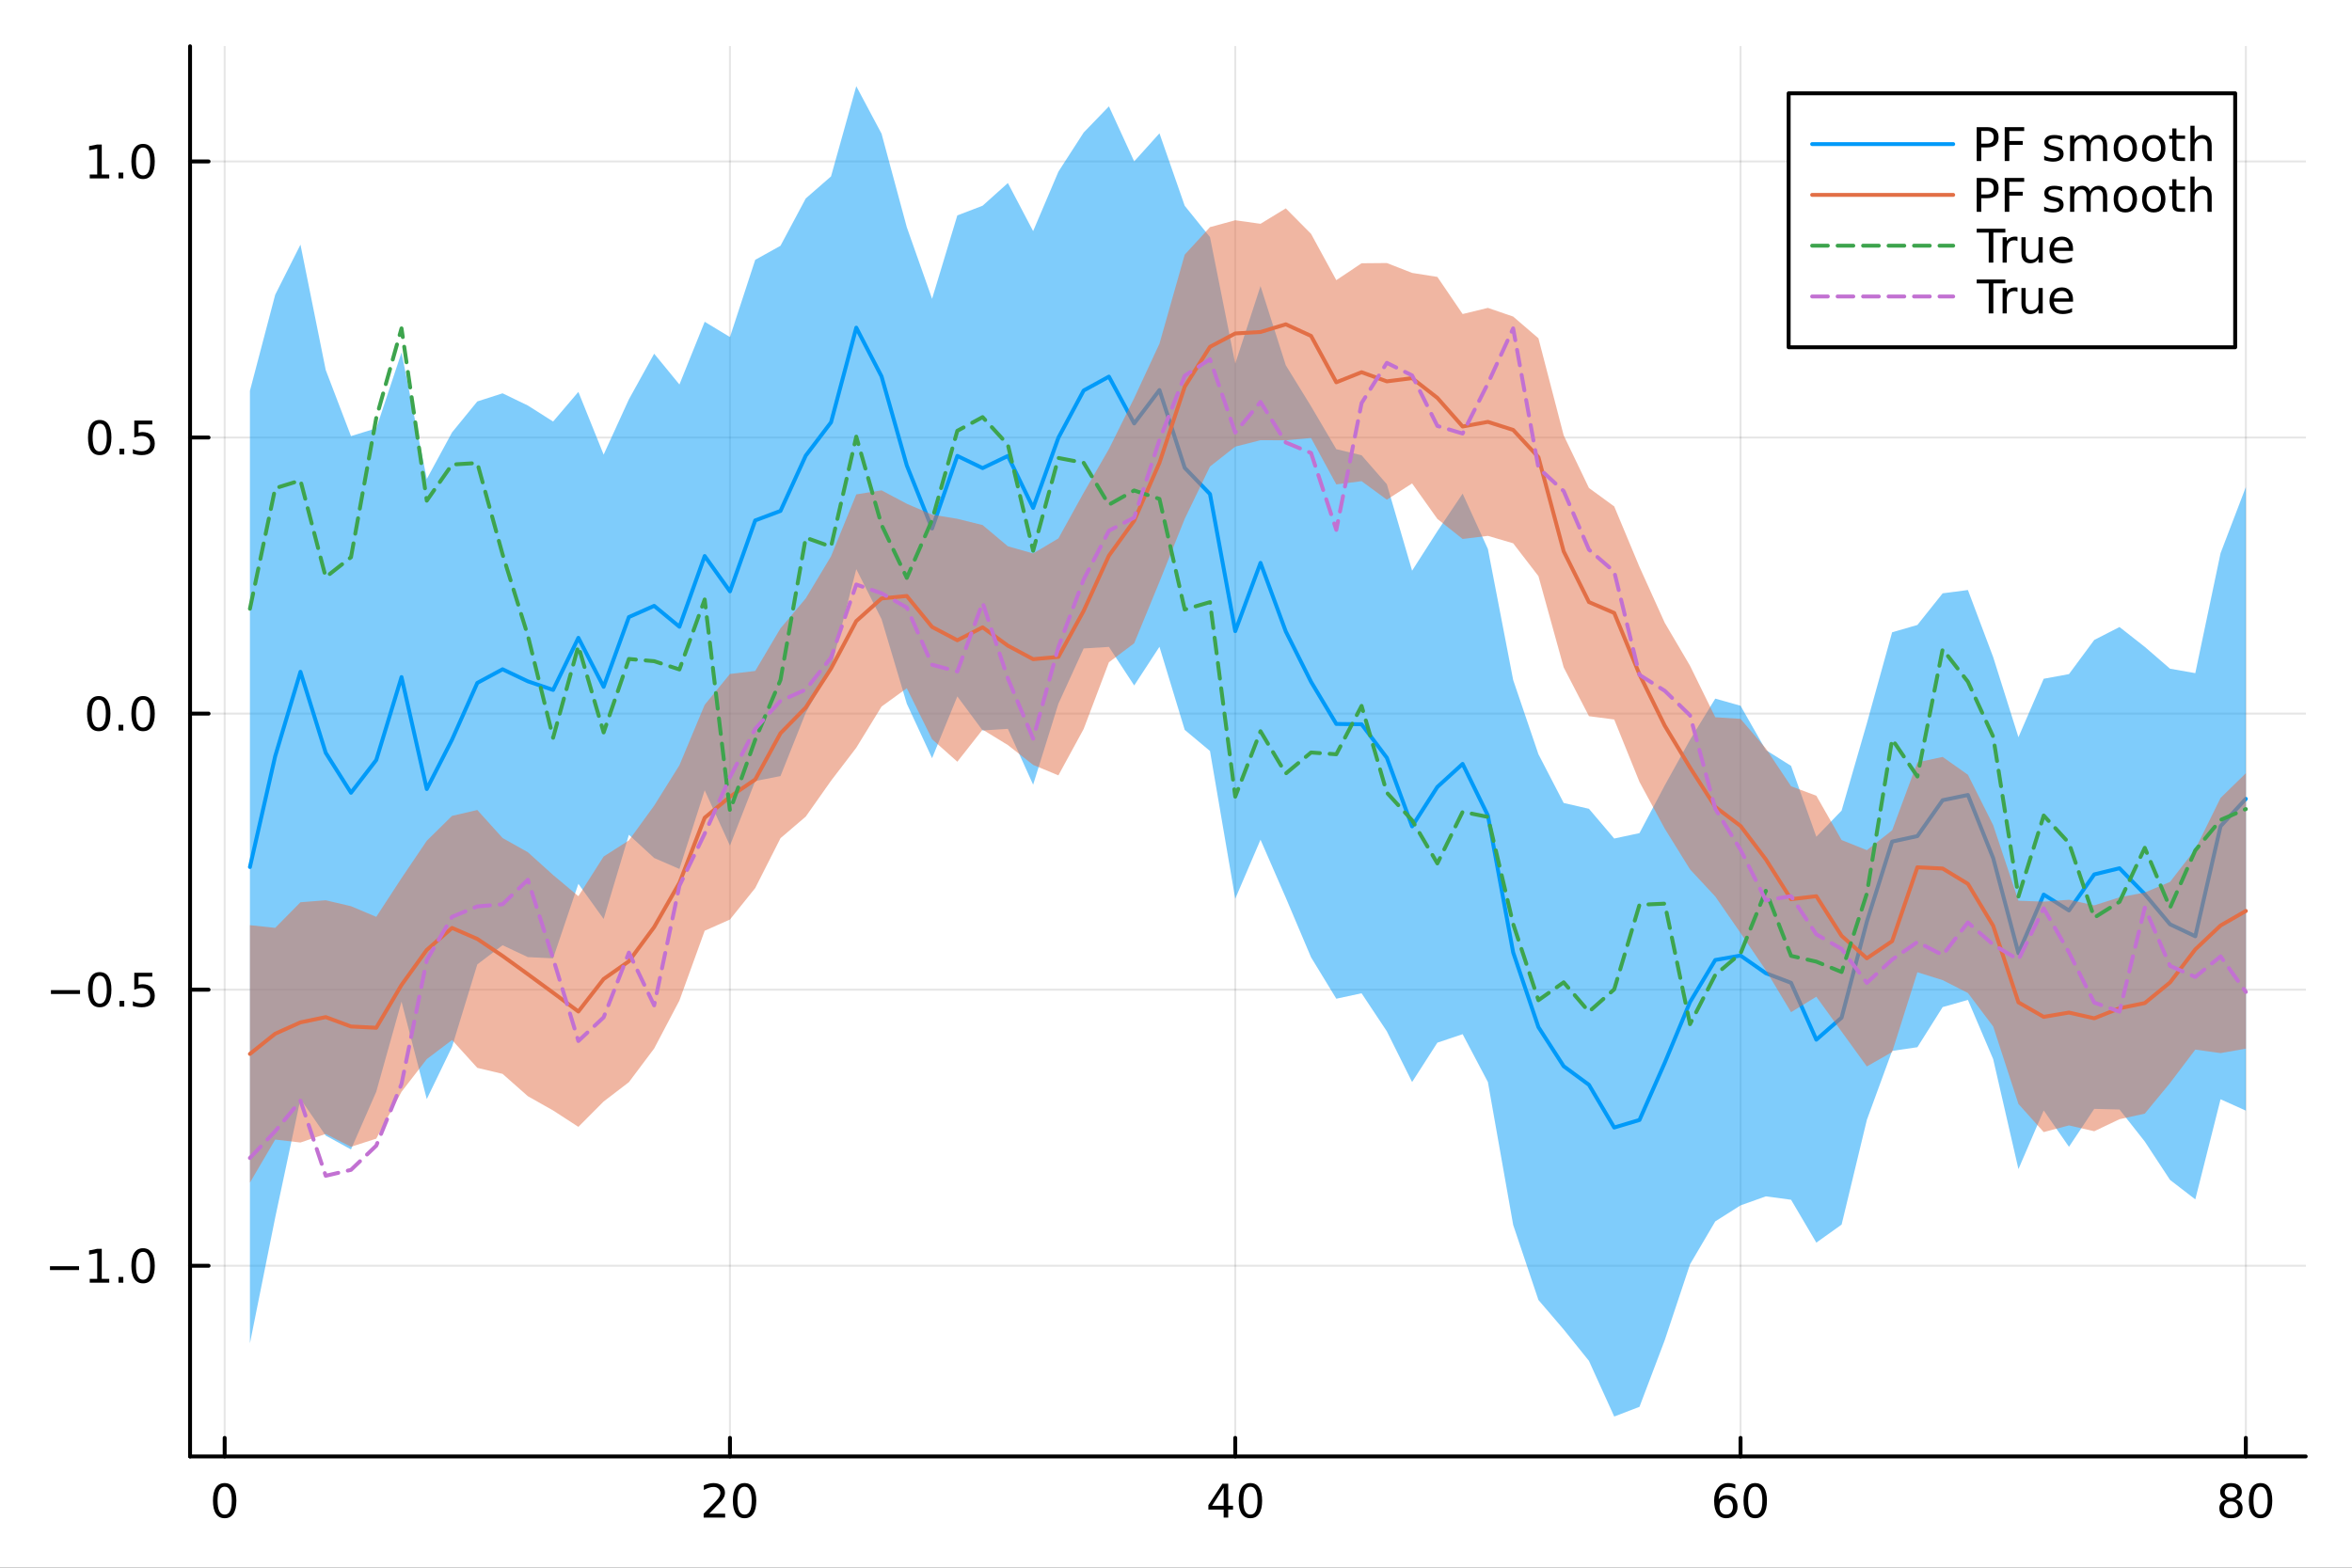 <?xml version="1.0" encoding="utf-8"?>
<svg xmlns="http://www.w3.org/2000/svg" xmlns:xlink="http://www.w3.org/1999/xlink" width="600" height="400" viewBox="0 0 2400 1600">
<rect x="0" y="0" width="2400" height="1600" fill="#333333" stroke="none"/>
<defs>
  <clipPath id="clip480">
    <rect x="0" y="0" width="2400" height="1600"/>
  </clipPath>
</defs>
<path clip-path="url(#clip480)" d="M0 1600 L2400 1600 L2400 0 L0 0  Z" fill="#ffffff" fill-rule="evenodd" fill-opacity="1"/>
<defs>
  <clipPath id="clip481">
    <rect x="480" y="0" width="1681" height="1600"/>
  </clipPath>
</defs>
<path clip-path="url(#clip480)" d="M193.936 1486.45 L2352.76 1486.45 L2352.76 47.244 L193.936 47.244  Z" fill="#ffffff" fill-rule="evenodd" fill-opacity="1"/>
<defs>
  <clipPath id="clip482">
    <rect x="193" y="47" width="2160" height="1440"/>
  </clipPath>
</defs>
<polyline clip-path="url(#clip482)" style="stroke:#000000; stroke-linecap:round; stroke-linejoin:round; stroke-width:2; stroke-opacity:0.1; fill:none" points="229.255,1486.45 229.255,47.244 "/>
<polyline clip-path="url(#clip482)" style="stroke:#000000; stroke-linecap:round; stroke-linejoin:round; stroke-width:2; stroke-opacity:0.1; fill:none" points="744.855,1486.45 744.855,47.244 "/>
<polyline clip-path="url(#clip482)" style="stroke:#000000; stroke-linecap:round; stroke-linejoin:round; stroke-width:2; stroke-opacity:0.1; fill:none" points="1260.46,1486.45 1260.46,47.244 "/>
<polyline clip-path="url(#clip482)" style="stroke:#000000; stroke-linecap:round; stroke-linejoin:round; stroke-width:2; stroke-opacity:0.1; fill:none" points="1776.06,1486.45 1776.06,47.244 "/>
<polyline clip-path="url(#clip482)" style="stroke:#000000; stroke-linecap:round; stroke-linejoin:round; stroke-width:2; stroke-opacity:0.1; fill:none" points="2291.66,1486.45 2291.66,47.244 "/>
<polyline clip-path="url(#clip482)" style="stroke:#000000; stroke-linecap:round; stroke-linejoin:round; stroke-width:2; stroke-opacity:0.1; fill:none" points="193.936,1291.85 2352.76,1291.85 "/>
<polyline clip-path="url(#clip482)" style="stroke:#000000; stroke-linecap:round; stroke-linejoin:round; stroke-width:2; stroke-opacity:0.1; fill:none" points="193.936,1010.08 2352.76,1010.08 "/>
<polyline clip-path="url(#clip482)" style="stroke:#000000; stroke-linecap:round; stroke-linejoin:round; stroke-width:2; stroke-opacity:0.1; fill:none" points="193.936,728.313 2352.76,728.313 "/>
<polyline clip-path="url(#clip482)" style="stroke:#000000; stroke-linecap:round; stroke-linejoin:round; stroke-width:2; stroke-opacity:0.1; fill:none" points="193.936,446.543 2352.76,446.543 "/>
<polyline clip-path="url(#clip482)" style="stroke:#000000; stroke-linecap:round; stroke-linejoin:round; stroke-width:2; stroke-opacity:0.1; fill:none" points="193.936,164.773 2352.76,164.773 "/>
<polyline clip-path="url(#clip480)" style="stroke:#000000; stroke-linecap:round; stroke-linejoin:round; stroke-width:4; stroke-opacity:1; fill:none" points="193.936,1486.45 2352.76,1486.45 "/>
<polyline clip-path="url(#clip480)" style="stroke:#000000; stroke-linecap:round; stroke-linejoin:round; stroke-width:4; stroke-opacity:1; fill:none" points="229.255,1486.45 229.255,1467.55 "/>
<polyline clip-path="url(#clip480)" style="stroke:#000000; stroke-linecap:round; stroke-linejoin:round; stroke-width:4; stroke-opacity:1; fill:none" points="744.855,1486.45 744.855,1467.55 "/>
<polyline clip-path="url(#clip480)" style="stroke:#000000; stroke-linecap:round; stroke-linejoin:round; stroke-width:4; stroke-opacity:1; fill:none" points="1260.46,1486.45 1260.46,1467.55 "/>
<polyline clip-path="url(#clip480)" style="stroke:#000000; stroke-linecap:round; stroke-linejoin:round; stroke-width:4; stroke-opacity:1; fill:none" points="1776.06,1486.45 1776.06,1467.55 "/>
<polyline clip-path="url(#clip480)" style="stroke:#000000; stroke-linecap:round; stroke-linejoin:round; stroke-width:4; stroke-opacity:1; fill:none" points="2291.66,1486.45 2291.66,1467.55 "/>
<path clip-path="url(#clip480)" d="M229.255 1517.37 Q225.644 1517.37 223.815 1520.93 Q222.009 1524.47 222.009 1531.6 Q222.009 1538.71 223.815 1542.27 Q225.644 1545.82 229.255 1545.82 Q232.889 1545.82 234.694 1542.27 Q236.523 1538.71 236.523 1531.6 Q236.523 1524.47 234.694 1520.93 Q232.889 1517.37 229.255 1517.37 M229.255 1513.66 Q235.065 1513.66 238.12 1518.27 Q241.199 1522.85 241.199 1531.6 Q241.199 1540.33 238.12 1544.94 Q235.065 1549.52 229.255 1549.52 Q223.444 1549.52 220.366 1544.94 Q217.31 1540.33 217.31 1531.6 Q217.31 1522.85 220.366 1518.27 Q223.444 1513.66 229.255 1513.66 Z" fill="#000000" fill-rule="nonzero" fill-opacity="1" /><path clip-path="url(#clip480)" d="M723.629 1544.91 L739.948 1544.91 L739.948 1548.85 L718.004 1548.85 L718.004 1544.91 Q720.666 1542.16 725.249 1537.53 Q729.855 1532.88 731.036 1531.53 Q733.281 1529.01 734.161 1527.27 Q735.064 1525.51 735.064 1523.82 Q735.064 1521.07 733.119 1519.33 Q731.198 1517.6 728.096 1517.6 Q725.897 1517.6 723.443 1518.36 Q721.013 1519.13 718.235 1520.68 L718.235 1515.95 Q721.059 1514.82 723.513 1514.24 Q725.967 1513.66 728.004 1513.66 Q733.374 1513.66 736.568 1516.35 Q739.763 1519.03 739.763 1523.52 Q739.763 1525.65 738.953 1527.57 Q738.166 1529.47 736.059 1532.07 Q735.48 1532.74 732.379 1535.95 Q729.277 1539.15 723.629 1544.91 Z" fill="#000000" fill-rule="nonzero" fill-opacity="1" /><path clip-path="url(#clip480)" d="M759.763 1517.37 Q756.152 1517.37 754.323 1520.93 Q752.517 1524.47 752.517 1531.6 Q752.517 1538.71 754.323 1542.27 Q756.152 1545.82 759.763 1545.82 Q763.397 1545.82 765.202 1542.27 Q767.031 1538.71 767.031 1531.6 Q767.031 1524.47 765.202 1520.93 Q763.397 1517.37 759.763 1517.37 M759.763 1513.66 Q765.573 1513.66 768.628 1518.27 Q771.707 1522.85 771.707 1531.6 Q771.707 1540.33 768.628 1544.94 Q765.573 1549.52 759.763 1549.52 Q753.952 1549.52 750.874 1544.94 Q747.818 1540.33 747.818 1531.6 Q747.818 1522.85 750.874 1518.27 Q753.952 1513.66 759.763 1513.66 Z" fill="#000000" fill-rule="nonzero" fill-opacity="1" /><path clip-path="url(#clip480)" d="M1248.63 1518.36 L1236.82 1536.81 L1248.63 1536.81 L1248.63 1518.36 M1247.4 1514.29 L1253.28 1514.29 L1253.28 1536.81 L1258.21 1536.81 L1258.21 1540.7 L1253.28 1540.7 L1253.28 1548.85 L1248.63 1548.85 L1248.63 1540.7 L1233.03 1540.7 L1233.03 1536.19 L1247.4 1514.29 Z" fill="#000000" fill-rule="nonzero" fill-opacity="1" /><path clip-path="url(#clip480)" d="M1275.94 1517.37 Q1272.33 1517.37 1270.5 1520.93 Q1268.7 1524.47 1268.7 1531.6 Q1268.7 1538.71 1270.5 1542.27 Q1272.33 1545.82 1275.94 1545.82 Q1279.58 1545.82 1281.38 1542.27 Q1283.21 1538.71 1283.21 1531.6 Q1283.21 1524.47 1281.38 1520.93 Q1279.58 1517.37 1275.94 1517.37 M1275.94 1513.66 Q1281.75 1513.66 1284.81 1518.27 Q1287.89 1522.85 1287.89 1531.6 Q1287.89 1540.33 1284.81 1544.94 Q1281.75 1549.52 1275.94 1549.52 Q1270.13 1549.52 1267.05 1544.94 Q1264 1540.33 1264 1531.6 Q1264 1522.85 1267.05 1518.27 Q1270.13 1513.66 1275.94 1513.66 Z" fill="#000000" fill-rule="nonzero" fill-opacity="1" /><path clip-path="url(#clip480)" d="M1761.46 1529.7 Q1758.31 1529.7 1756.46 1531.86 Q1754.63 1534.01 1754.63 1537.76 Q1754.63 1541.49 1756.46 1543.66 Q1758.31 1545.82 1761.46 1545.82 Q1764.61 1545.82 1766.44 1543.66 Q1768.29 1541.49 1768.29 1537.76 Q1768.29 1534.01 1766.44 1531.86 Q1764.61 1529.7 1761.46 1529.7 M1770.74 1515.05 L1770.74 1519.31 Q1768.98 1518.48 1767.18 1518.04 Q1765.4 1517.6 1763.64 1517.6 Q1759.01 1517.6 1756.55 1520.72 Q1754.12 1523.85 1753.78 1530.17 Q1755.14 1528.15 1757.2 1527.09 Q1759.26 1526 1761.74 1526 Q1766.95 1526 1769.96 1529.17 Q1772.99 1532.32 1772.99 1537.76 Q1772.99 1543.08 1769.84 1546.3 Q1766.69 1549.52 1761.46 1549.52 Q1755.47 1549.52 1752.3 1544.94 Q1749.12 1540.33 1749.12 1531.6 Q1749.12 1523.41 1753.01 1518.55 Q1756.9 1513.66 1763.45 1513.66 Q1765.21 1513.66 1766.99 1514.01 Q1768.8 1514.36 1770.74 1515.05 Z" fill="#000000" fill-rule="nonzero" fill-opacity="1" /><path clip-path="url(#clip480)" d="M1791.04 1517.37 Q1787.43 1517.37 1785.61 1520.93 Q1783.8 1524.47 1783.8 1531.6 Q1783.8 1538.71 1785.61 1542.27 Q1787.43 1545.82 1791.04 1545.82 Q1794.68 1545.82 1796.48 1542.27 Q1798.31 1538.71 1798.31 1531.6 Q1798.31 1524.47 1796.48 1520.93 Q1794.68 1517.37 1791.04 1517.37 M1791.04 1513.66 Q1796.86 1513.66 1799.91 1518.27 Q1802.99 1522.85 1802.99 1531.6 Q1802.99 1540.33 1799.91 1544.94 Q1796.86 1549.52 1791.04 1549.52 Q1785.23 1549.52 1782.16 1544.94 Q1779.1 1540.33 1779.1 1531.6 Q1779.1 1522.85 1782.16 1518.27 Q1785.23 1513.66 1791.04 1513.66 Z" fill="#000000" fill-rule="nonzero" fill-opacity="1" /><path clip-path="url(#clip480)" d="M2276.53 1532.44 Q2273.2 1532.44 2271.28 1534.22 Q2269.38 1536 2269.38 1539.13 Q2269.38 1542.25 2271.28 1544.03 Q2273.2 1545.82 2276.53 1545.82 Q2279.86 1545.82 2281.78 1544.03 Q2283.71 1542.23 2283.71 1539.13 Q2283.71 1536 2281.78 1534.22 Q2279.89 1532.44 2276.53 1532.44 M2271.85 1530.45 Q2268.84 1529.7 2267.16 1527.64 Q2265.49 1525.58 2265.49 1522.62 Q2265.49 1518.48 2268.43 1516.07 Q2271.39 1513.66 2276.53 1513.66 Q2281.69 1513.66 2284.63 1516.07 Q2287.57 1518.48 2287.57 1522.62 Q2287.57 1525.58 2285.88 1527.64 Q2284.22 1529.7 2281.23 1530.45 Q2284.61 1531.23 2286.48 1533.52 Q2288.38 1535.82 2288.38 1539.13 Q2288.38 1544.15 2285.3 1546.83 Q2282.25 1549.52 2276.53 1549.52 Q2270.81 1549.52 2267.73 1546.83 Q2264.68 1544.15 2264.68 1539.13 Q2264.68 1535.82 2266.58 1533.52 Q2268.47 1531.23 2271.85 1530.45 M2270.14 1523.06 Q2270.14 1525.75 2271.81 1527.25 Q2273.5 1528.76 2276.53 1528.76 Q2279.54 1528.76 2281.23 1527.25 Q2282.94 1525.75 2282.94 1523.06 Q2282.94 1520.38 2281.23 1518.87 Q2279.54 1517.37 2276.53 1517.37 Q2273.5 1517.37 2271.81 1518.87 Q2270.14 1520.38 2270.14 1523.06 Z" fill="#000000" fill-rule="nonzero" fill-opacity="1" /><path clip-path="url(#clip480)" d="M2306.69 1517.37 Q2303.08 1517.37 2301.25 1520.93 Q2299.45 1524.47 2299.45 1531.6 Q2299.45 1538.71 2301.25 1542.27 Q2303.08 1545.82 2306.69 1545.82 Q2310.33 1545.82 2312.13 1542.27 Q2313.96 1538.71 2313.96 1531.6 Q2313.96 1524.47 2312.13 1520.93 Q2310.33 1517.37 2306.69 1517.37 M2306.69 1513.66 Q2312.5 1513.66 2315.56 1518.27 Q2318.64 1522.85 2318.64 1531.6 Q2318.64 1540.33 2315.56 1544.94 Q2312.5 1549.52 2306.69 1549.52 Q2300.88 1549.52 2297.8 1544.94 Q2294.75 1540.33 2294.75 1531.6 Q2294.75 1522.85 2297.8 1518.27 Q2300.88 1513.66 2306.69 1513.66 Z" fill="#000000" fill-rule="nonzero" fill-opacity="1" /><polyline clip-path="url(#clip480)" style="stroke:#000000; stroke-linecap:round; stroke-linejoin:round; stroke-width:4; stroke-opacity:1; fill:none" points="193.936,1486.45 193.936,47.244 "/>
<polyline clip-path="url(#clip480)" style="stroke:#000000; stroke-linecap:round; stroke-linejoin:round; stroke-width:4; stroke-opacity:1; fill:none" points="193.936,1291.85 212.834,1291.85 "/>
<polyline clip-path="url(#clip480)" style="stroke:#000000; stroke-linecap:round; stroke-linejoin:round; stroke-width:4; stroke-opacity:1; fill:none" points="193.936,1010.08 212.834,1010.08 "/>
<polyline clip-path="url(#clip480)" style="stroke:#000000; stroke-linecap:round; stroke-linejoin:round; stroke-width:4; stroke-opacity:1; fill:none" points="193.936,728.313 212.834,728.313 "/>
<polyline clip-path="url(#clip480)" style="stroke:#000000; stroke-linecap:round; stroke-linejoin:round; stroke-width:4; stroke-opacity:1; fill:none" points="193.936,446.543 212.834,446.543 "/>
<polyline clip-path="url(#clip480)" style="stroke:#000000; stroke-linecap:round; stroke-linejoin:round; stroke-width:4; stroke-opacity:1; fill:none" points="193.936,164.773 212.834,164.773 "/>
<path clip-path="url(#clip480)" d="M50.992 1292.31 L80.668 1292.31 L80.668 1296.24 L50.992 1296.24 L50.992 1292.31 Z" fill="#000000" fill-rule="nonzero" fill-opacity="1" /><path clip-path="url(#clip480)" d="M91.571 1305.2 L99.21 1305.2 L99.21 1278.83 L90.899 1280.5 L90.899 1276.24 L99.163 1274.57 L103.839 1274.57 L103.839 1305.2 L111.478 1305.2 L111.478 1309.13 L91.571 1309.13 L91.571 1305.2 Z" fill="#000000" fill-rule="nonzero" fill-opacity="1" /><path clip-path="url(#clip480)" d="M120.922 1303.25 L125.807 1303.25 L125.807 1309.13 L120.922 1309.13 L120.922 1303.25 Z" fill="#000000" fill-rule="nonzero" fill-opacity="1" /><path clip-path="url(#clip480)" d="M145.992 1277.65 Q142.381 1277.65 140.552 1281.22 Q138.746 1284.76 138.746 1291.89 Q138.746 1298.99 140.552 1302.56 Q142.381 1306.1 145.992 1306.1 Q149.626 1306.1 151.431 1302.56 Q153.26 1298.99 153.26 1291.89 Q153.26 1284.76 151.431 1281.22 Q149.626 1277.65 145.992 1277.65 M145.992 1273.95 Q151.802 1273.95 154.857 1278.56 Q157.936 1283.14 157.936 1291.89 Q157.936 1300.62 154.857 1305.22 Q151.802 1309.8 145.992 1309.8 Q140.181 1309.8 137.103 1305.22 Q134.047 1300.62 134.047 1291.89 Q134.047 1283.14 137.103 1278.56 Q140.181 1273.95 145.992 1273.95 Z" fill="#000000" fill-rule="nonzero" fill-opacity="1" /><path clip-path="url(#clip480)" d="M51.987 1010.53 L81.663 1010.53 L81.663 1014.47 L51.987 1014.47 L51.987 1010.53 Z" fill="#000000" fill-rule="nonzero" fill-opacity="1" /><path clip-path="url(#clip480)" d="M101.756 995.882 Q98.145 995.882 96.316 999.447 Q94.51 1002.99 94.51 1010.12 Q94.51 1017.22 96.316 1020.79 Q98.145 1024.33 101.756 1024.33 Q105.39 1024.33 107.196 1020.79 Q109.024 1017.22 109.024 1010.12 Q109.024 1002.99 107.196 999.447 Q105.39 995.882 101.756 995.882 M101.756 992.178 Q107.566 992.178 110.621 996.785 Q113.7 1001.37 113.7 1010.12 Q113.7 1018.84 110.621 1023.45 Q107.566 1028.03 101.756 1028.03 Q95.946 1028.03 92.867 1023.45 Q89.811 1018.84 89.811 1010.12 Q89.811 1001.37 92.867 996.785 Q95.946 992.178 101.756 992.178 Z" fill="#000000" fill-rule="nonzero" fill-opacity="1" /><path clip-path="url(#clip480)" d="M121.918 1021.48 L126.802 1021.48 L126.802 1027.36 L121.918 1027.36 L121.918 1021.48 Z" fill="#000000" fill-rule="nonzero" fill-opacity="1" /><path clip-path="url(#clip480)" d="M137.033 992.803 L155.39 992.803 L155.39 996.739 L141.316 996.739 L141.316 1005.21 Q142.334 1004.86 143.353 1004.7 Q144.371 1004.52 145.39 1004.52 Q151.177 1004.52 154.556 1007.69 Q157.936 1010.86 157.936 1016.28 Q157.936 1021.85 154.464 1024.96 Q150.992 1028.03 144.672 1028.03 Q142.496 1028.03 140.228 1027.66 Q137.982 1027.29 135.575 1026.55 L135.575 1021.85 Q137.658 1022.99 139.881 1023.54 Q142.103 1024.1 144.58 1024.1 Q148.584 1024.1 150.922 1021.99 Q153.26 1019.89 153.26 1016.28 Q153.26 1012.66 150.922 1010.56 Q148.584 1008.45 144.58 1008.45 Q142.705 1008.45 140.83 1008.87 Q138.978 1009.28 137.033 1010.16 L137.033 992.803 Z" fill="#000000" fill-rule="nonzero" fill-opacity="1" /><path clip-path="url(#clip480)" d="M100.76 714.112 Q97.149 714.112 95.321 717.677 Q93.515 721.218 93.515 728.348 Q93.515 735.454 95.321 739.019 Q97.149 742.561 100.76 742.561 Q104.395 742.561 106.2 739.019 Q108.029 735.454 108.029 728.348 Q108.029 721.218 106.2 717.677 Q104.395 714.112 100.76 714.112 M100.76 710.408 Q106.571 710.408 109.626 715.015 Q112.705 719.598 112.705 728.348 Q112.705 737.075 109.626 741.681 Q106.571 746.264 100.76 746.264 Q94.95 746.264 91.871 741.681 Q88.816 737.075 88.816 728.348 Q88.816 719.598 91.871 715.015 Q94.95 710.408 100.76 710.408 Z" fill="#000000" fill-rule="nonzero" fill-opacity="1" /><path clip-path="url(#clip480)" d="M120.922 739.714 L125.807 739.714 L125.807 745.593 L120.922 745.593 L120.922 739.714 Z" fill="#000000" fill-rule="nonzero" fill-opacity="1" /><path clip-path="url(#clip480)" d="M145.992 714.112 Q142.381 714.112 140.552 717.677 Q138.746 721.218 138.746 728.348 Q138.746 735.454 140.552 739.019 Q142.381 742.561 145.992 742.561 Q149.626 742.561 151.431 739.019 Q153.26 735.454 153.26 728.348 Q153.26 721.218 151.431 717.677 Q149.626 714.112 145.992 714.112 M145.992 710.408 Q151.802 710.408 154.857 715.015 Q157.936 719.598 157.936 728.348 Q157.936 737.075 154.857 741.681 Q151.802 746.264 145.992 746.264 Q140.181 746.264 137.103 741.681 Q134.047 737.075 134.047 728.348 Q134.047 719.598 137.103 715.015 Q140.181 710.408 145.992 710.408 Z" fill="#000000" fill-rule="nonzero" fill-opacity="1" /><path clip-path="url(#clip480)" d="M101.756 432.342 Q98.145 432.342 96.316 435.906 Q94.51 439.448 94.51 446.578 Q94.51 453.684 96.316 457.249 Q98.145 460.791 101.756 460.791 Q105.39 460.791 107.196 457.249 Q109.024 453.684 109.024 446.578 Q109.024 439.448 107.196 435.906 Q105.39 432.342 101.756 432.342 M101.756 428.638 Q107.566 428.638 110.621 433.244 Q113.7 437.828 113.7 446.578 Q113.7 455.304 110.621 459.911 Q107.566 464.494 101.756 464.494 Q95.946 464.494 92.867 459.911 Q89.811 455.304 89.811 446.578 Q89.811 437.828 92.867 433.244 Q95.946 428.638 101.756 428.638 Z" fill="#000000" fill-rule="nonzero" fill-opacity="1" /><path clip-path="url(#clip480)" d="M121.918 457.943 L126.802 457.943 L126.802 463.823 L121.918 463.823 L121.918 457.943 Z" fill="#000000" fill-rule="nonzero" fill-opacity="1" /><path clip-path="url(#clip480)" d="M137.033 429.263 L155.39 429.263 L155.39 433.198 L141.316 433.198 L141.316 441.67 Q142.334 441.323 143.353 441.161 Q144.371 440.976 145.39 440.976 Q151.177 440.976 154.556 444.147 Q157.936 447.318 157.936 452.735 Q157.936 458.314 154.464 461.416 Q150.992 464.494 144.672 464.494 Q142.496 464.494 140.228 464.124 Q137.982 463.753 135.575 463.013 L135.575 458.314 Q137.658 459.448 139.881 460.003 Q142.103 460.559 144.58 460.559 Q148.584 460.559 150.922 458.453 Q153.26 456.346 153.26 452.735 Q153.26 449.124 150.922 447.017 Q148.584 444.911 144.58 444.911 Q142.705 444.911 140.83 445.328 Q138.978 445.744 137.033 446.624 L137.033 429.263 Z" fill="#000000" fill-rule="nonzero" fill-opacity="1" /><path clip-path="url(#clip480)" d="M91.571 178.118 L99.21 178.118 L99.21 151.752 L90.899 153.419 L90.899 149.159 L99.163 147.493 L103.839 147.493 L103.839 178.118 L111.478 178.118 L111.478 182.053 L91.571 182.053 L91.571 178.118 Z" fill="#000000" fill-rule="nonzero" fill-opacity="1" /><path clip-path="url(#clip480)" d="M120.922 176.173 L125.807 176.173 L125.807 182.053 L120.922 182.053 L120.922 176.173 Z" fill="#000000" fill-rule="nonzero" fill-opacity="1" /><path clip-path="url(#clip480)" d="M145.992 150.571 Q142.381 150.571 140.552 154.136 Q138.746 157.678 138.746 164.807 Q138.746 171.914 140.552 175.479 Q142.381 179.02 145.992 179.02 Q149.626 179.02 151.431 175.479 Q153.26 171.914 153.26 164.807 Q153.26 157.678 151.431 154.136 Q149.626 150.571 145.992 150.571 M145.992 146.868 Q151.802 146.868 154.857 151.474 Q157.936 156.057 157.936 164.807 Q157.936 173.534 154.857 178.141 Q151.802 182.724 145.992 182.724 Q140.181 182.724 137.103 178.141 Q134.047 173.534 134.047 164.807 Q134.047 156.057 137.103 151.474 Q140.181 146.868 145.992 146.868 Z" fill="#000000" fill-rule="nonzero" fill-opacity="1" /><path clip-path="url(#clip482)" d="M255.035 1370.96 L280.815 1242.67 L306.595 1121.64 L332.375 1159.01 L358.155 1173.12 L383.935 1114.24 L409.715 1022.3 L435.495 1121.74 L461.275 1068.38 L487.055 984.281 L512.835 964.726 L538.615 976.846 L564.395 978.085 L590.175 902.022 L615.955 937.963 L641.735 851.974 L667.515 875.689 L693.295 886.888 L719.075 806.568 L744.855 863.046 L770.635 797.108 L796.415 792.097 L822.195 727.474 L847.975 682.088 L873.755 580.856 L899.535 631.912 L925.316 718.261 L951.096 773.794 L976.876 710.762 L1002.66 745.522 L1028.44 743.87 L1054.22 800.862 L1080 718.255 L1105.78 661.831 L1131.56 660.23 L1157.34 699.611 L1183.12 660.115 L1208.9 744.914 L1234.68 766.47 L1260.46 917.265 L1286.24 857.023 L1312.02 916.173 L1337.8 977.01 L1363.58 1019.3 L1389.36 1013.74 L1415.14 1052.58 L1440.92 1104.33 L1466.7 1064.15 L1492.48 1055.49 L1518.26 1104.34 L1544.04 1250.09 L1569.82 1326.77 L1595.6 1356.87 L1621.38 1388.92 L1647.16 1445.72 L1672.94 1435.82 L1698.72 1367.8 L1724.5 1290.39 L1750.28 1246.55 L1776.06 1230.23 L1801.84 1221.03 L1827.62 1224.48 L1853.4 1268.25 L1879.18 1249.84 L1904.96 1142.95 L1930.74 1072.55 L1956.52 1068.8 L1982.3 1027.84 L2008.08 1020.53 L2033.86 1080.96 L2059.64 1193.22 L2085.42 1133.28 L2111.2 1170.46 L2136.98 1131.72 L2162.76 1132.38 L2188.54 1165.04 L2214.32 1204.23 L2240.1 1224.1 L2265.88 1121.92 L2291.66 1133.5 L2291.66 497.139 L2265.88 564.56 L2240.1 687.023 L2214.32 682.493 L2188.54 660.192 L2162.76 639.936 L2136.98 653.147 L2111.2 687.998 L2085.42 692.75 L2059.64 752.416 L2033.86 670.681 L2008.08 602.188 L1982.3 605.548 L1956.52 637.848 L1930.74 645.317 L1904.96 738.237 L1879.18 827.306 L1853.4 853.993 L1827.62 781.66 L1801.84 765.463 L1776.06 720.29 L1750.28 713.009 L1724.5 755.055 L1698.72 801.582 L1672.94 850.286 L1647.16 855.81 L1621.38 825.466 L1595.6 819.533 L1569.82 769.763 L1544.04 693.962 L1518.26 560.275 L1492.48 503.79 L1466.7 542.163 L1440.92 582.462 L1415.14 494.182 L1389.36 464.628 L1363.58 458.425 L1337.8 414.633 L1312.02 372.751 L1286.24 291.955 L1260.46 371.061 L1234.68 241.986 L1208.9 210.031 L1183.12 136.087 L1157.34 164.713 L1131.56 108.557 L1105.78 135.27 L1080 175.224 L1054.22 235.893 L1028.44 186.805 L1002.66 209.964 L976.876 219.839 L951.096 304.98 L925.316 231.93 L899.535 136.429 L873.755 87.976 L847.975 180.033 L822.195 202.538 L796.415 250.838 L770.635 265.174 L744.855 344.007 L719.075 328.419 L693.295 392.42 L667.515 360.977 L641.735 407.573 L615.955 463.981 L590.175 399.959 L564.395 430.229 L538.615 413.865 L512.835 401.424 L487.055 409.708 L461.275 441.297 L435.495 488.852 L409.715 359.772 L383.935 437.152 L358.155 445.088 L332.375 377.63 L306.595 249.686 L280.815 300.817 L255.035 398.826  Z" fill="#009af9" fill-rule="evenodd" fill-opacity="0.5"/>
<polyline clip-path="url(#clip482)" style="stroke:#009af9; stroke-linecap:round; stroke-linejoin:round; stroke-width:4; stroke-opacity:1; fill:none" points="255.035,884.891 280.815,771.745 306.595,685.663 332.375,768.321 358.155,809.105 383.935,775.694 409.715,691.038 435.495,805.297 461.275,754.837 487.055,696.995 512.835,683.075 538.615,695.356 564.395,704.157 590.175,650.99 615.955,700.972 641.735,629.774 667.515,618.333 693.295,639.654 719.075,567.494 744.855,603.527 770.635,531.141 796.415,521.468 822.195,465.006 847.975,431.06 873.755,334.416 899.535,384.17 925.316,475.095 951.096,539.387 976.876,465.301 1002.66,477.743 1028.44,465.337 1054.22,518.377 1080,446.739 1105.78,398.551 1131.56,384.394 1157.34,432.162 1183.12,398.101 1208.9,477.472 1234.68,504.228 1260.46,644.163 1286.24,574.489 1312.02,644.462 1337.8,695.822 1363.58,738.864 1389.36,739.186 1415.14,773.379 1440.92,843.394 1466.7,803.155 1492.48,779.642 1518.26,832.307 1544.04,972.025 1569.82,1048.27 1595.6,1088.2 1621.38,1107.19 1647.16,1150.76 1672.94,1143.05 1698.72,1084.69 1724.5,1022.72 1750.28,979.78 1776.06,975.258 1801.84,993.249 1827.62,1003.07 1853.4,1061.12 1879.18,1038.57 1904.96,940.592 1930.74,858.935 1956.52,853.322 1982.3,816.693 2008.08,811.361 2033.86,875.823 2059.64,972.819 2085.42,913.014 2111.2,929.228 2136.98,892.433 2162.76,886.16 2188.54,912.614 2214.32,943.36 2240.1,955.563 2265.88,843.241 2291.66,815.32 "/>
<path clip-path="url(#clip482)" d="M255.035 1207.03 L280.815 1163.06 L306.595 1166.07 L332.375 1157.29 L358.155 1170.41 L383.935 1162.13 L409.715 1114.28 L435.495 1080.93 L461.275 1061.44 L487.055 1089.87 L512.835 1096 L538.615 1118.79 L564.395 1133.35 L590.175 1150.08 L615.955 1124.21 L641.735 1104.47 L667.515 1070.11 L693.295 1021.12 L719.075 949.933 L744.855 938.459 L770.635 906.356 L796.415 855.464 L822.195 833.418 L847.975 796.867 L873.755 763.147 L899.535 721.123 L925.316 702.409 L951.096 754.437 L976.876 777.423 L1002.66 744.64 L1028.44 760.418 L1054.22 780.636 L1080 791.335 L1105.78 743.982 L1131.56 675.907 L1157.34 656.519 L1183.12 593.839 L1208.9 529.51 L1234.68 476.146 L1260.46 455.837 L1286.24 449.267 L1312.02 449.36 L1337.8 446.995 L1363.58 494.407 L1389.36 491.083 L1415.14 509.987 L1440.92 493.387 L1466.7 529.598 L1492.48 550.085 L1518.26 546.904 L1544.04 554.486 L1569.82 587.999 L1595.6 681.135 L1621.38 730.947 L1647.16 734.321 L1672.94 798.032 L1698.72 845.691 L1724.5 887.272 L1750.28 914.996 L1776.06 952.237 L1801.84 990.212 L1827.62 1033.01 L1853.4 1017.24 L1879.18 1052.86 L1904.96 1088.43 L1930.74 1073.69 L1956.52 992.273 L1982.3 1000.33 L2008.08 1013.45 L2033.86 1047.62 L2059.64 1126.73 L2085.42 1155.41 L2111.2 1148.6 L2136.98 1154.56 L2162.76 1142.27 L2188.54 1136.58 L2214.32 1105.33 L2240.1 1071.25 L2265.88 1074.8 L2291.66 1070.29 L2291.66 789.211 L2265.88 814.369 L2240.1 866.69 L2214.32 900.076 L2188.54 910.922 L2162.76 915.806 L2136.98 924.019 L2111.2 918.279 L2085.42 920.222 L2059.64 919.267 L2033.86 842.194 L2008.08 790.728 L1982.3 772.517 L1956.52 778.042 L1930.74 847.468 L1904.96 867.684 L1879.18 857.34 L1853.4 812.132 L1827.62 802.463 L1801.84 763.867 L1776.06 733.67 L1750.28 732.04 L1724.5 679.467 L1698.72 635.609 L1672.94 578.605 L1647.16 516.846 L1621.38 498.025 L1595.6 444.341 L1569.82 345.249 L1544.04 323.082 L1518.26 314.24 L1492.48 320.506 L1466.7 282.619 L1440.92 278.532 L1415.14 268.457 L1389.36 268.688 L1363.58 285.933 L1337.8 238.648 L1312.02 212.659 L1286.24 228.407 L1260.46 224.794 L1234.68 231.805 L1208.9 259.893 L1183.12 350.76 L1157.34 406.298 L1131.56 458.278 L1105.78 502.909 L1080 549.507 L1054.22 564.879 L1028.44 557.545 L1002.66 535.891 L976.876 529.488 L951.096 525.278 L925.316 514.15 L899.535 500.45 L873.755 504.605 L847.975 567.766 L822.195 610.713 L796.415 641.281 L770.635 684.793 L744.855 687.864 L719.075 719.297 L693.295 780.996 L667.515 822.238 L641.735 857.71 L615.955 874.171 L590.175 914.653 L564.395 893.037 L538.615 869.777 L512.835 855.289 L487.055 826.704 L461.275 832.686 L435.495 858.072 L409.715 896.241 L383.935 935.753 L358.155 924.888 L332.375 918.826 L306.595 920.839 L280.815 947.003 L255.035 944.244  Z" fill="#e26f46" fill-rule="evenodd" fill-opacity="0.5"/>
<polyline clip-path="url(#clip482)" style="stroke:#e26f46; stroke-linecap:round; stroke-linejoin:round; stroke-width:4; stroke-opacity:1; fill:none" points="255.035,1075.64 280.815,1055.03 306.595,1043.46 332.375,1038.06 358.155,1047.65 383.935,1048.94 409.715,1005.26 435.495,969.501 461.275,947.061 487.055,958.288 512.835,975.643 538.615,994.283 564.395,1013.2 590.175,1032.36 615.955,999.193 641.735,981.088 667.515,946.174 693.295,901.057 719.075,834.615 744.855,813.162 770.635,795.575 796.415,748.373 822.195,722.065 847.975,682.317 873.755,633.876 899.535,610.786 925.316,608.279 951.096,639.857 976.876,653.456 1002.66,640.265 1028.44,658.981 1054.22,672.757 1080,670.421 1105.78,623.445 1131.56,567.093 1157.34,531.408 1183.12,472.299 1208.9,394.702 1234.68,353.975 1260.46,340.315 1286.24,338.837 1312.02,331.01 1337.8,342.821 1363.58,390.17 1389.36,379.885 1415.14,389.222 1440.92,385.96 1466.7,406.108 1492.48,435.295 1518.26,430.572 1544.04,438.784 1569.82,466.624 1595.6,562.738 1621.38,614.486 1647.16,625.584 1672.94,688.319 1698.72,740.65 1724.5,783.37 1750.28,823.518 1776.06,842.953 1801.84,877.04 1827.62,917.734 1853.4,914.685 1879.18,955.099 1904.96,978.055 1930.74,960.581 1956.52,885.158 1982.3,886.424 2008.08,902.087 2033.86,944.905 2059.64,1023 2085.42,1037.82 2111.2,1033.44 2136.98,1039.29 2162.76,1029.04 2188.54,1023.75 2214.32,1002.7 2240.1,968.97 2265.88,944.585 2291.66,929.749 "/>
<polyline clip-path="url(#clip482)" style="stroke:#3da44d; stroke-linecap:round; stroke-linejoin:round; stroke-width:4; stroke-opacity:1; fill:none" stroke-dasharray="16, 10" points="255.035,621.281 280.815,498.304 306.595,490.296 332.375,589.086 358.155,568.707 383.935,426.508 409.715,335.145 435.495,510.971 461.275,474.099 487.055,472.584 512.835,565.82 538.615,648.677 564.395,752.972 590.175,659.32 615.955,747.527 641.735,672.544 667.515,674.806 693.295,683.254 719.075,611.832 744.855,827.404 770.635,754.943 796.415,693.933 822.195,548.748 847.975,557.955 873.755,445.65 899.535,535.688 925.316,589.791 951.096,530.686 976.876,439.689 1002.66,425.721 1028.44,453.893 1054.22,562.114 1080,467.403 1105.78,472.328 1131.56,515.109 1157.34,500.584 1183.12,509.194 1208.9,622.107 1234.68,614.527 1260.46,813.074 1286.24,746.298 1312.02,789.493 1337.8,768.005 1363.58,769.825 1389.36,720.454 1415.14,808.959 1440.92,837.196 1466.7,881.206 1492.48,828.539 1518.26,833.757 1544.04,942.968 1569.82,1020.84 1595.6,1002.57 1621.38,1032.61 1647.16,1009.72 1672.94,923.44 1698.72,922.278 1724.5,1045.28 1750.28,994.998 1776.06,973.099 1801.84,909.164 1827.62,975.564 1853.4,981.449 1879.18,992.035 1904.96,911.905 1930.74,754.48 1956.52,792.5 1982.3,662.644 2008.08,695.787 2033.86,751.803 2059.64,914.977 2085.42,832.344 2111.2,860.404 2136.98,936.577 2162.76,920.409 2188.54,865.287 2214.32,926.426 2240.1,867.892 2265.88,836.837 2291.66,825.748 "/>
<polyline clip-path="url(#clip482)" style="stroke:#c271d2; stroke-linecap:round; stroke-linejoin:round; stroke-width:4; stroke-opacity:1; fill:none" stroke-dasharray="16, 10" points="255.035,1181.86 280.815,1154.52 306.595,1123.38 332.375,1200.02 358.155,1193.97 383.935,1169.29 409.715,1106.3 435.495,979.942 461.275,935.746 487.055,925.1 512.835,922.902 538.615,897.891 564.395,978.273 590.175,1062.47 615.955,1038.32 641.735,972.243 667.515,1026.08 693.295,903.993 719.075,850.832 744.855,793.221 770.635,743.836 796.415,715.291 822.195,703.848 847.975,671.146 873.755,596.56 899.535,605.491 925.316,620.035 951.096,678.428 976.876,685.318 1002.66,615.136 1028.44,692.395 1054.22,753.93 1080,660.403 1105.78,591.447 1131.56,541.661 1157.34,528.191 1183.12,448.986 1208.9,383.445 1234.68,366.625 1260.46,441.497 1286.24,410.202 1312.02,451.581 1337.8,462.309 1363.58,540.79 1389.36,411.435 1415.14,370.332 1440.92,383.137 1466.7,434.702 1492.48,442.483 1518.26,391.375 1544.04,335.152 1569.82,477.438 1595.6,501.193 1621.38,560.983 1647.16,583.425 1672.94,688.775 1698.72,705.016 1724.5,730.048 1750.28,825.466 1776.06,867.199 1801.84,918.874 1827.62,914.654 1853.4,953.546 1879.18,968.504 1904.96,1003.14 1930.74,979.392 1956.52,961.42 1982.3,974.732 2008.08,941.477 2033.86,964.096 2059.64,979.446 2085.42,927.015 2111.2,972.031 2136.98,1023.27 2162.76,1032.48 2188.54,926.319 2214.32,985.768 2240.1,997.1 2265.88,976.109 2291.66,1012.35 "/>
<path clip-path="url(#clip480)" d="M1825.15 354.418 L2280.8 354.418 L2280.8 95.218 L1825.15 95.218  Z" fill="#ffffff" fill-rule="evenodd" fill-opacity="1"/>
<polyline clip-path="url(#clip480)" style="stroke:#000000; stroke-linecap:round; stroke-linejoin:round; stroke-width:4; stroke-opacity:1; fill:none" points="1825.15,354.418 2280.8,354.418 2280.8,95.218 1825.15,95.218 1825.15,354.418 "/>
<polyline clip-path="url(#clip480)" style="stroke:#009af9; stroke-linecap:round; stroke-linejoin:round; stroke-width:4; stroke-opacity:1; fill:none" points="1849.13,147.058 1993.05,147.058 "/>
<path clip-path="url(#clip480)" d="M2021.72 133.62 L2021.72 146.606 L2027.6 146.606 Q2030.86 146.606 2032.64 144.916 Q2034.43 143.227 2034.43 140.102 Q2034.43 137 2032.64 135.31 Q2030.86 133.62 2027.6 133.62 L2021.72 133.62 M2017.04 129.778 L2027.6 129.778 Q2033.41 129.778 2036.37 132.416 Q2039.36 135.032 2039.36 140.102 Q2039.36 145.217 2036.37 147.833 Q2033.41 150.449 2027.6 150.449 L2021.72 150.449 L2021.72 164.338 L2017.04 164.338 L2017.04 129.778 Z" fill="#000000" fill-rule="nonzero" fill-opacity="1" /><path clip-path="url(#clip480)" d="M2045.63 129.778 L2065.49 129.778 L2065.49 133.713 L2050.3 133.713 L2050.3 143.898 L2064.01 143.898 L2064.01 147.833 L2050.3 147.833 L2050.3 164.338 L2045.63 164.338 L2045.63 129.778 Z" fill="#000000" fill-rule="nonzero" fill-opacity="1" /><path clip-path="url(#clip480)" d="M2104.31 139.176 L2104.31 143.203 Q2102.5 142.277 2100.56 141.815 Q2098.61 141.352 2096.53 141.352 Q2093.36 141.352 2091.76 142.324 Q2090.19 143.296 2090.19 145.24 Q2090.19 146.722 2091.32 147.578 Q2092.46 148.412 2095.88 149.176 L2097.34 149.5 Q2101.88 150.472 2103.78 152.254 Q2105.7 154.014 2105.7 157.185 Q2105.7 160.796 2102.83 162.902 Q2099.98 165.009 2094.98 165.009 Q2092.9 165.009 2090.63 164.592 Q2088.38 164.199 2085.88 163.388 L2085.88 158.99 Q2088.24 160.217 2090.54 160.842 Q2092.83 161.444 2095.07 161.444 Q2098.08 161.444 2099.7 160.426 Q2101.32 159.384 2101.32 157.509 Q2101.32 155.773 2100.14 154.847 Q2098.99 153.921 2095.03 153.064 L2093.55 152.717 Q2089.59 151.884 2087.83 150.171 Q2086.07 148.435 2086.07 145.426 Q2086.07 141.768 2088.66 139.778 Q2091.25 137.787 2096.02 137.787 Q2098.38 137.787 2100.47 138.134 Q2102.55 138.481 2104.31 139.176 Z" fill="#000000" fill-rule="nonzero" fill-opacity="1" /><path clip-path="url(#clip480)" d="M2132.67 143.389 Q2134.26 140.518 2136.48 139.153 Q2138.71 137.787 2141.72 137.787 Q2145.77 137.787 2147.97 140.634 Q2150.17 143.458 2150.17 148.689 L2150.17 164.338 L2145.88 164.338 L2145.88 148.828 Q2145.88 145.102 2144.56 143.296 Q2143.24 141.49 2140.54 141.49 Q2137.23 141.49 2135.3 143.69 Q2133.38 145.889 2133.38 149.685 L2133.38 164.338 L2129.1 164.338 L2129.1 148.828 Q2129.1 145.078 2127.78 143.296 Q2126.46 141.49 2123.71 141.49 Q2120.44 141.49 2118.52 143.713 Q2116.6 145.912 2116.6 149.685 L2116.6 164.338 L2112.32 164.338 L2112.32 138.412 L2116.6 138.412 L2116.6 142.44 Q2118.06 140.055 2120.1 138.921 Q2122.13 137.787 2124.93 137.787 Q2127.76 137.787 2129.73 139.222 Q2131.72 140.657 2132.67 143.389 Z" fill="#000000" fill-rule="nonzero" fill-opacity="1" /><path clip-path="url(#clip480)" d="M2168.71 141.398 Q2165.28 141.398 2163.29 144.083 Q2161.3 146.745 2161.3 151.398 Q2161.3 156.051 2163.27 158.736 Q2165.26 161.398 2168.71 161.398 Q2172.11 161.398 2174.1 158.713 Q2176.09 156.027 2176.09 151.398 Q2176.09 146.791 2174.1 144.106 Q2172.11 141.398 2168.71 141.398 M2168.71 137.787 Q2174.26 137.787 2177.43 141.398 Q2180.61 145.009 2180.61 151.398 Q2180.61 157.764 2177.43 161.398 Q2174.26 165.009 2168.71 165.009 Q2163.13 165.009 2159.96 161.398 Q2156.81 157.764 2156.81 151.398 Q2156.81 145.009 2159.96 141.398 Q2163.13 137.787 2168.71 137.787 Z" fill="#000000" fill-rule="nonzero" fill-opacity="1" /><path clip-path="url(#clip480)" d="M2197.71 141.398 Q2194.29 141.398 2192.29 144.083 Q2190.3 146.745 2190.3 151.398 Q2190.3 156.051 2192.27 158.736 Q2194.26 161.398 2197.71 161.398 Q2201.11 161.398 2203.1 158.713 Q2205.1 156.027 2205.1 151.398 Q2205.1 146.791 2203.1 144.106 Q2201.11 141.398 2197.71 141.398 M2197.71 137.787 Q2203.27 137.787 2206.44 141.398 Q2209.61 145.009 2209.61 151.398 Q2209.61 157.764 2206.44 161.398 Q2203.27 165.009 2197.71 165.009 Q2192.13 165.009 2188.96 161.398 Q2185.81 157.764 2185.81 151.398 Q2185.81 145.009 2188.96 141.398 Q2192.13 137.787 2197.71 137.787 Z" fill="#000000" fill-rule="nonzero" fill-opacity="1" /><path clip-path="url(#clip480)" d="M2220.88 131.051 L2220.88 138.412 L2229.66 138.412 L2229.66 141.722 L2220.88 141.722 L2220.88 155.796 Q2220.88 158.967 2221.74 159.87 Q2222.62 160.773 2225.28 160.773 L2229.66 160.773 L2229.66 164.338 L2225.28 164.338 Q2220.35 164.338 2218.48 162.509 Q2216.6 160.657 2216.6 155.796 L2216.6 141.722 L2213.48 141.722 L2213.48 138.412 L2216.6 138.412 L2216.6 131.051 L2220.88 131.051 Z" fill="#000000" fill-rule="nonzero" fill-opacity="1" /><path clip-path="url(#clip480)" d="M2256.81 148.689 L2256.81 164.338 L2252.55 164.338 L2252.55 148.828 Q2252.55 145.148 2251.11 143.319 Q2249.68 141.49 2246.81 141.49 Q2243.36 141.49 2241.37 143.69 Q2239.38 145.889 2239.38 149.685 L2239.38 164.338 L2235.1 164.338 L2235.1 128.319 L2239.38 128.319 L2239.38 142.44 Q2240.91 140.102 2242.97 138.944 Q2245.05 137.787 2247.76 137.787 Q2252.23 137.787 2254.52 140.565 Q2256.81 143.319 2256.81 148.689 Z" fill="#000000" fill-rule="nonzero" fill-opacity="1" /><polyline clip-path="url(#clip480)" style="stroke:#e26f46; stroke-linecap:round; stroke-linejoin:round; stroke-width:4; stroke-opacity:1; fill:none" points="1849.13,198.898 1993.05,198.898 "/>
<path clip-path="url(#clip480)" d="M2021.72 185.46 L2021.72 198.446 L2027.6 198.446 Q2030.86 198.446 2032.64 196.756 Q2034.43 195.067 2034.43 191.942 Q2034.43 188.84 2032.64 187.15 Q2030.86 185.46 2027.6 185.46 L2021.72 185.46 M2017.04 181.618 L2027.6 181.618 Q2033.41 181.618 2036.37 184.256 Q2039.36 186.872 2039.36 191.942 Q2039.36 197.057 2036.37 199.673 Q2033.41 202.289 2027.6 202.289 L2021.72 202.289 L2021.72 216.178 L2017.04 216.178 L2017.04 181.618 Z" fill="#000000" fill-rule="nonzero" fill-opacity="1" /><path clip-path="url(#clip480)" d="M2045.63 181.618 L2065.49 181.618 L2065.49 185.553 L2050.3 185.553 L2050.3 195.738 L2064.01 195.738 L2064.01 199.673 L2050.3 199.673 L2050.3 216.178 L2045.63 216.178 L2045.63 181.618 Z" fill="#000000" fill-rule="nonzero" fill-opacity="1" /><path clip-path="url(#clip480)" d="M2104.31 191.016 L2104.31 195.043 Q2102.5 194.117 2100.56 193.655 Q2098.61 193.192 2096.53 193.192 Q2093.36 193.192 2091.76 194.164 Q2090.19 195.136 2090.19 197.08 Q2090.19 198.562 2091.32 199.418 Q2092.46 200.252 2095.88 201.016 L2097.34 201.34 Q2101.88 202.312 2103.78 204.094 Q2105.7 205.854 2105.7 209.025 Q2105.7 212.636 2102.83 214.742 Q2099.98 216.849 2094.98 216.849 Q2092.9 216.849 2090.63 216.432 Q2088.38 216.039 2085.88 215.228 L2085.88 210.83 Q2088.24 212.057 2090.54 212.682 Q2092.83 213.284 2095.07 213.284 Q2098.08 213.284 2099.7 212.266 Q2101.32 211.224 2101.32 209.349 Q2101.32 207.613 2100.14 206.687 Q2098.99 205.761 2095.03 204.904 L2093.55 204.557 Q2089.59 203.724 2087.83 202.011 Q2086.07 200.275 2086.07 197.266 Q2086.07 193.608 2088.66 191.618 Q2091.25 189.627 2096.02 189.627 Q2098.38 189.627 2100.47 189.974 Q2102.55 190.321 2104.31 191.016 Z" fill="#000000" fill-rule="nonzero" fill-opacity="1" /><path clip-path="url(#clip480)" d="M2132.67 195.229 Q2134.26 192.358 2136.48 190.993 Q2138.71 189.627 2141.72 189.627 Q2145.77 189.627 2147.97 192.474 Q2150.17 195.298 2150.17 200.529 L2150.17 216.178 L2145.88 216.178 L2145.88 200.668 Q2145.88 196.942 2144.56 195.136 Q2143.24 193.33 2140.54 193.33 Q2137.23 193.33 2135.3 195.53 Q2133.38 197.729 2133.38 201.525 L2133.38 216.178 L2129.1 216.178 L2129.1 200.668 Q2129.1 196.918 2127.78 195.136 Q2126.46 193.33 2123.71 193.33 Q2120.44 193.33 2118.52 195.553 Q2116.6 197.752 2116.6 201.525 L2116.6 216.178 L2112.32 216.178 L2112.32 190.252 L2116.6 190.252 L2116.6 194.28 Q2118.06 191.895 2120.1 190.761 Q2122.13 189.627 2124.93 189.627 Q2127.76 189.627 2129.73 191.062 Q2131.72 192.497 2132.67 195.229 Z" fill="#000000" fill-rule="nonzero" fill-opacity="1" /><path clip-path="url(#clip480)" d="M2168.71 193.238 Q2165.28 193.238 2163.29 195.923 Q2161.3 198.585 2161.3 203.238 Q2161.3 207.891 2163.27 210.576 Q2165.26 213.238 2168.71 213.238 Q2172.11 213.238 2174.1 210.553 Q2176.09 207.867 2176.09 203.238 Q2176.09 198.631 2174.1 195.946 Q2172.11 193.238 2168.71 193.238 M2168.71 189.627 Q2174.26 189.627 2177.43 193.238 Q2180.61 196.849 2180.61 203.238 Q2180.61 209.604 2177.43 213.238 Q2174.26 216.849 2168.71 216.849 Q2163.13 216.849 2159.96 213.238 Q2156.81 209.604 2156.81 203.238 Q2156.81 196.849 2159.96 193.238 Q2163.13 189.627 2168.71 189.627 Z" fill="#000000" fill-rule="nonzero" fill-opacity="1" /><path clip-path="url(#clip480)" d="M2197.71 193.238 Q2194.29 193.238 2192.29 195.923 Q2190.3 198.585 2190.3 203.238 Q2190.3 207.891 2192.27 210.576 Q2194.26 213.238 2197.71 213.238 Q2201.11 213.238 2203.1 210.553 Q2205.1 207.867 2205.1 203.238 Q2205.1 198.631 2203.1 195.946 Q2201.11 193.238 2197.71 193.238 M2197.71 189.627 Q2203.27 189.627 2206.44 193.238 Q2209.61 196.849 2209.61 203.238 Q2209.61 209.604 2206.44 213.238 Q2203.27 216.849 2197.71 216.849 Q2192.13 216.849 2188.96 213.238 Q2185.81 209.604 2185.81 203.238 Q2185.81 196.849 2188.96 193.238 Q2192.13 189.627 2197.71 189.627 Z" fill="#000000" fill-rule="nonzero" fill-opacity="1" /><path clip-path="url(#clip480)" d="M2220.88 182.891 L2220.88 190.252 L2229.66 190.252 L2229.66 193.562 L2220.88 193.562 L2220.88 207.636 Q2220.88 210.807 2221.74 211.71 Q2222.62 212.613 2225.28 212.613 L2229.66 212.613 L2229.66 216.178 L2225.28 216.178 Q2220.35 216.178 2218.48 214.349 Q2216.6 212.497 2216.6 207.636 L2216.6 193.562 L2213.48 193.562 L2213.48 190.252 L2216.6 190.252 L2216.6 182.891 L2220.88 182.891 Z" fill="#000000" fill-rule="nonzero" fill-opacity="1" /><path clip-path="url(#clip480)" d="M2256.81 200.529 L2256.81 216.178 L2252.55 216.178 L2252.55 200.668 Q2252.55 196.988 2251.11 195.159 Q2249.68 193.33 2246.81 193.33 Q2243.36 193.33 2241.37 195.53 Q2239.38 197.729 2239.38 201.525 L2239.38 216.178 L2235.1 216.178 L2235.1 180.159 L2239.38 180.159 L2239.38 194.28 Q2240.91 191.942 2242.97 190.784 Q2245.05 189.627 2247.76 189.627 Q2252.23 189.627 2254.52 192.405 Q2256.81 195.159 2256.81 200.529 Z" fill="#000000" fill-rule="nonzero" fill-opacity="1" /><polyline clip-path="url(#clip480)" style="stroke:#3da44d; stroke-linecap:round; stroke-linejoin:round; stroke-width:4; stroke-opacity:1; fill:none" stroke-dasharray="16, 10" points="1849.13,250.738 1993.05,250.738 "/>
<path clip-path="url(#clip480)" d="M2017.04 233.458 L2046.28 233.458 L2046.28 237.393 L2034.01 237.393 L2034.01 268.018 L2029.31 268.018 L2029.31 237.393 L2017.04 237.393 L2017.04 233.458 Z" fill="#000000" fill-rule="nonzero" fill-opacity="1" /><path clip-path="url(#clip480)" d="M2058.66 246.073 Q2057.94 245.657 2057.09 245.471 Q2056.25 245.263 2055.24 245.263 Q2051.62 245.263 2049.68 247.624 Q2047.76 249.962 2047.76 254.36 L2047.76 268.018 L2043.48 268.018 L2043.48 242.092 L2047.76 242.092 L2047.76 246.12 Q2049.1 243.758 2051.25 242.624 Q2053.41 241.467 2056.49 241.467 Q2056.93 241.467 2057.46 241.536 Q2057.99 241.583 2058.64 241.698 L2058.66 246.073 Z" fill="#000000" fill-rule="nonzero" fill-opacity="1" /><path clip-path="url(#clip480)" d="M2062.69 257.786 L2062.69 242.092 L2066.95 242.092 L2066.95 257.624 Q2066.95 261.305 2068.38 263.156 Q2069.82 264.985 2072.69 264.985 Q2076.14 264.985 2078.13 262.786 Q2080.14 260.587 2080.14 256.791 L2080.14 242.092 L2084.4 242.092 L2084.4 268.018 L2080.14 268.018 L2080.14 264.036 Q2078.59 266.397 2076.53 267.555 Q2074.49 268.689 2071.79 268.689 Q2067.32 268.689 2065 265.911 Q2062.69 263.133 2062.69 257.786 M2073.41 241.467 L2073.41 241.467 Z" fill="#000000" fill-rule="nonzero" fill-opacity="1" /><path clip-path="url(#clip480)" d="M2115.35 253.99 L2115.35 256.073 L2095.77 256.073 Q2096.05 260.471 2098.41 262.786 Q2100.79 265.078 2105.03 265.078 Q2107.48 265.078 2109.77 264.476 Q2112.09 263.874 2114.36 262.67 L2114.36 266.698 Q2112.06 267.67 2109.66 268.18 Q2107.25 268.689 2104.77 268.689 Q2098.57 268.689 2094.93 265.078 Q2091.32 261.467 2091.32 255.309 Q2091.32 248.944 2094.75 245.217 Q2098.2 241.467 2104.03 241.467 Q2109.26 241.467 2112.3 244.846 Q2115.35 248.203 2115.35 253.99 M2111.09 252.74 Q2111.05 249.245 2109.12 247.161 Q2107.23 245.078 2104.08 245.078 Q2100.51 245.078 2098.36 247.092 Q2096.23 249.106 2095.91 252.763 L2111.09 252.74 Z" fill="#000000" fill-rule="nonzero" fill-opacity="1" /><polyline clip-path="url(#clip480)" style="stroke:#c271d2; stroke-linecap:round; stroke-linejoin:round; stroke-width:4; stroke-opacity:1; fill:none" stroke-dasharray="16, 10" points="1849.13,302.578 1993.05,302.578 "/>
<path clip-path="url(#clip480)" d="M2017.04 285.298 L2046.28 285.298 L2046.28 289.233 L2034.01 289.233 L2034.01 319.858 L2029.31 319.858 L2029.31 289.233 L2017.04 289.233 L2017.04 285.298 Z" fill="#000000" fill-rule="nonzero" fill-opacity="1" /><path clip-path="url(#clip480)" d="M2058.66 297.913 Q2057.94 297.497 2057.09 297.311 Q2056.25 297.103 2055.24 297.103 Q2051.62 297.103 2049.68 299.464 Q2047.76 301.802 2047.76 306.2 L2047.76 319.858 L2043.48 319.858 L2043.48 293.932 L2047.76 293.932 L2047.76 297.96 Q2049.1 295.598 2051.25 294.464 Q2053.41 293.307 2056.49 293.307 Q2056.93 293.307 2057.46 293.376 Q2057.99 293.423 2058.64 293.538 L2058.66 297.913 Z" fill="#000000" fill-rule="nonzero" fill-opacity="1" /><path clip-path="url(#clip480)" d="M2062.69 309.626 L2062.69 293.932 L2066.95 293.932 L2066.95 309.464 Q2066.95 313.145 2068.38 314.996 Q2069.82 316.825 2072.69 316.825 Q2076.14 316.825 2078.13 314.626 Q2080.14 312.427 2080.14 308.631 L2080.14 293.932 L2084.4 293.932 L2084.4 319.858 L2080.14 319.858 L2080.14 315.876 Q2078.59 318.237 2076.53 319.395 Q2074.49 320.529 2071.79 320.529 Q2067.32 320.529 2065 317.751 Q2062.69 314.973 2062.69 309.626 M2073.41 293.307 L2073.41 293.307 Z" fill="#000000" fill-rule="nonzero" fill-opacity="1" /><path clip-path="url(#clip480)" d="M2115.35 305.83 L2115.35 307.913 L2095.77 307.913 Q2096.05 312.311 2098.41 314.626 Q2100.79 316.918 2105.03 316.918 Q2107.48 316.918 2109.77 316.316 Q2112.09 315.714 2114.36 314.51 L2114.36 318.538 Q2112.06 319.51 2109.66 320.02 Q2107.25 320.529 2104.77 320.529 Q2098.57 320.529 2094.93 316.918 Q2091.32 313.307 2091.32 307.149 Q2091.32 300.784 2094.75 297.057 Q2098.2 293.307 2104.03 293.307 Q2109.26 293.307 2112.3 296.686 Q2115.35 300.043 2115.35 305.83 M2111.09 304.58 Q2111.05 301.085 2109.12 299.001 Q2107.23 296.918 2104.08 296.918 Q2100.51 296.918 2098.36 298.932 Q2096.23 300.946 2095.91 304.603 L2111.09 304.58 Z" fill="#000000" fill-rule="nonzero" fill-opacity="1" /></svg>

